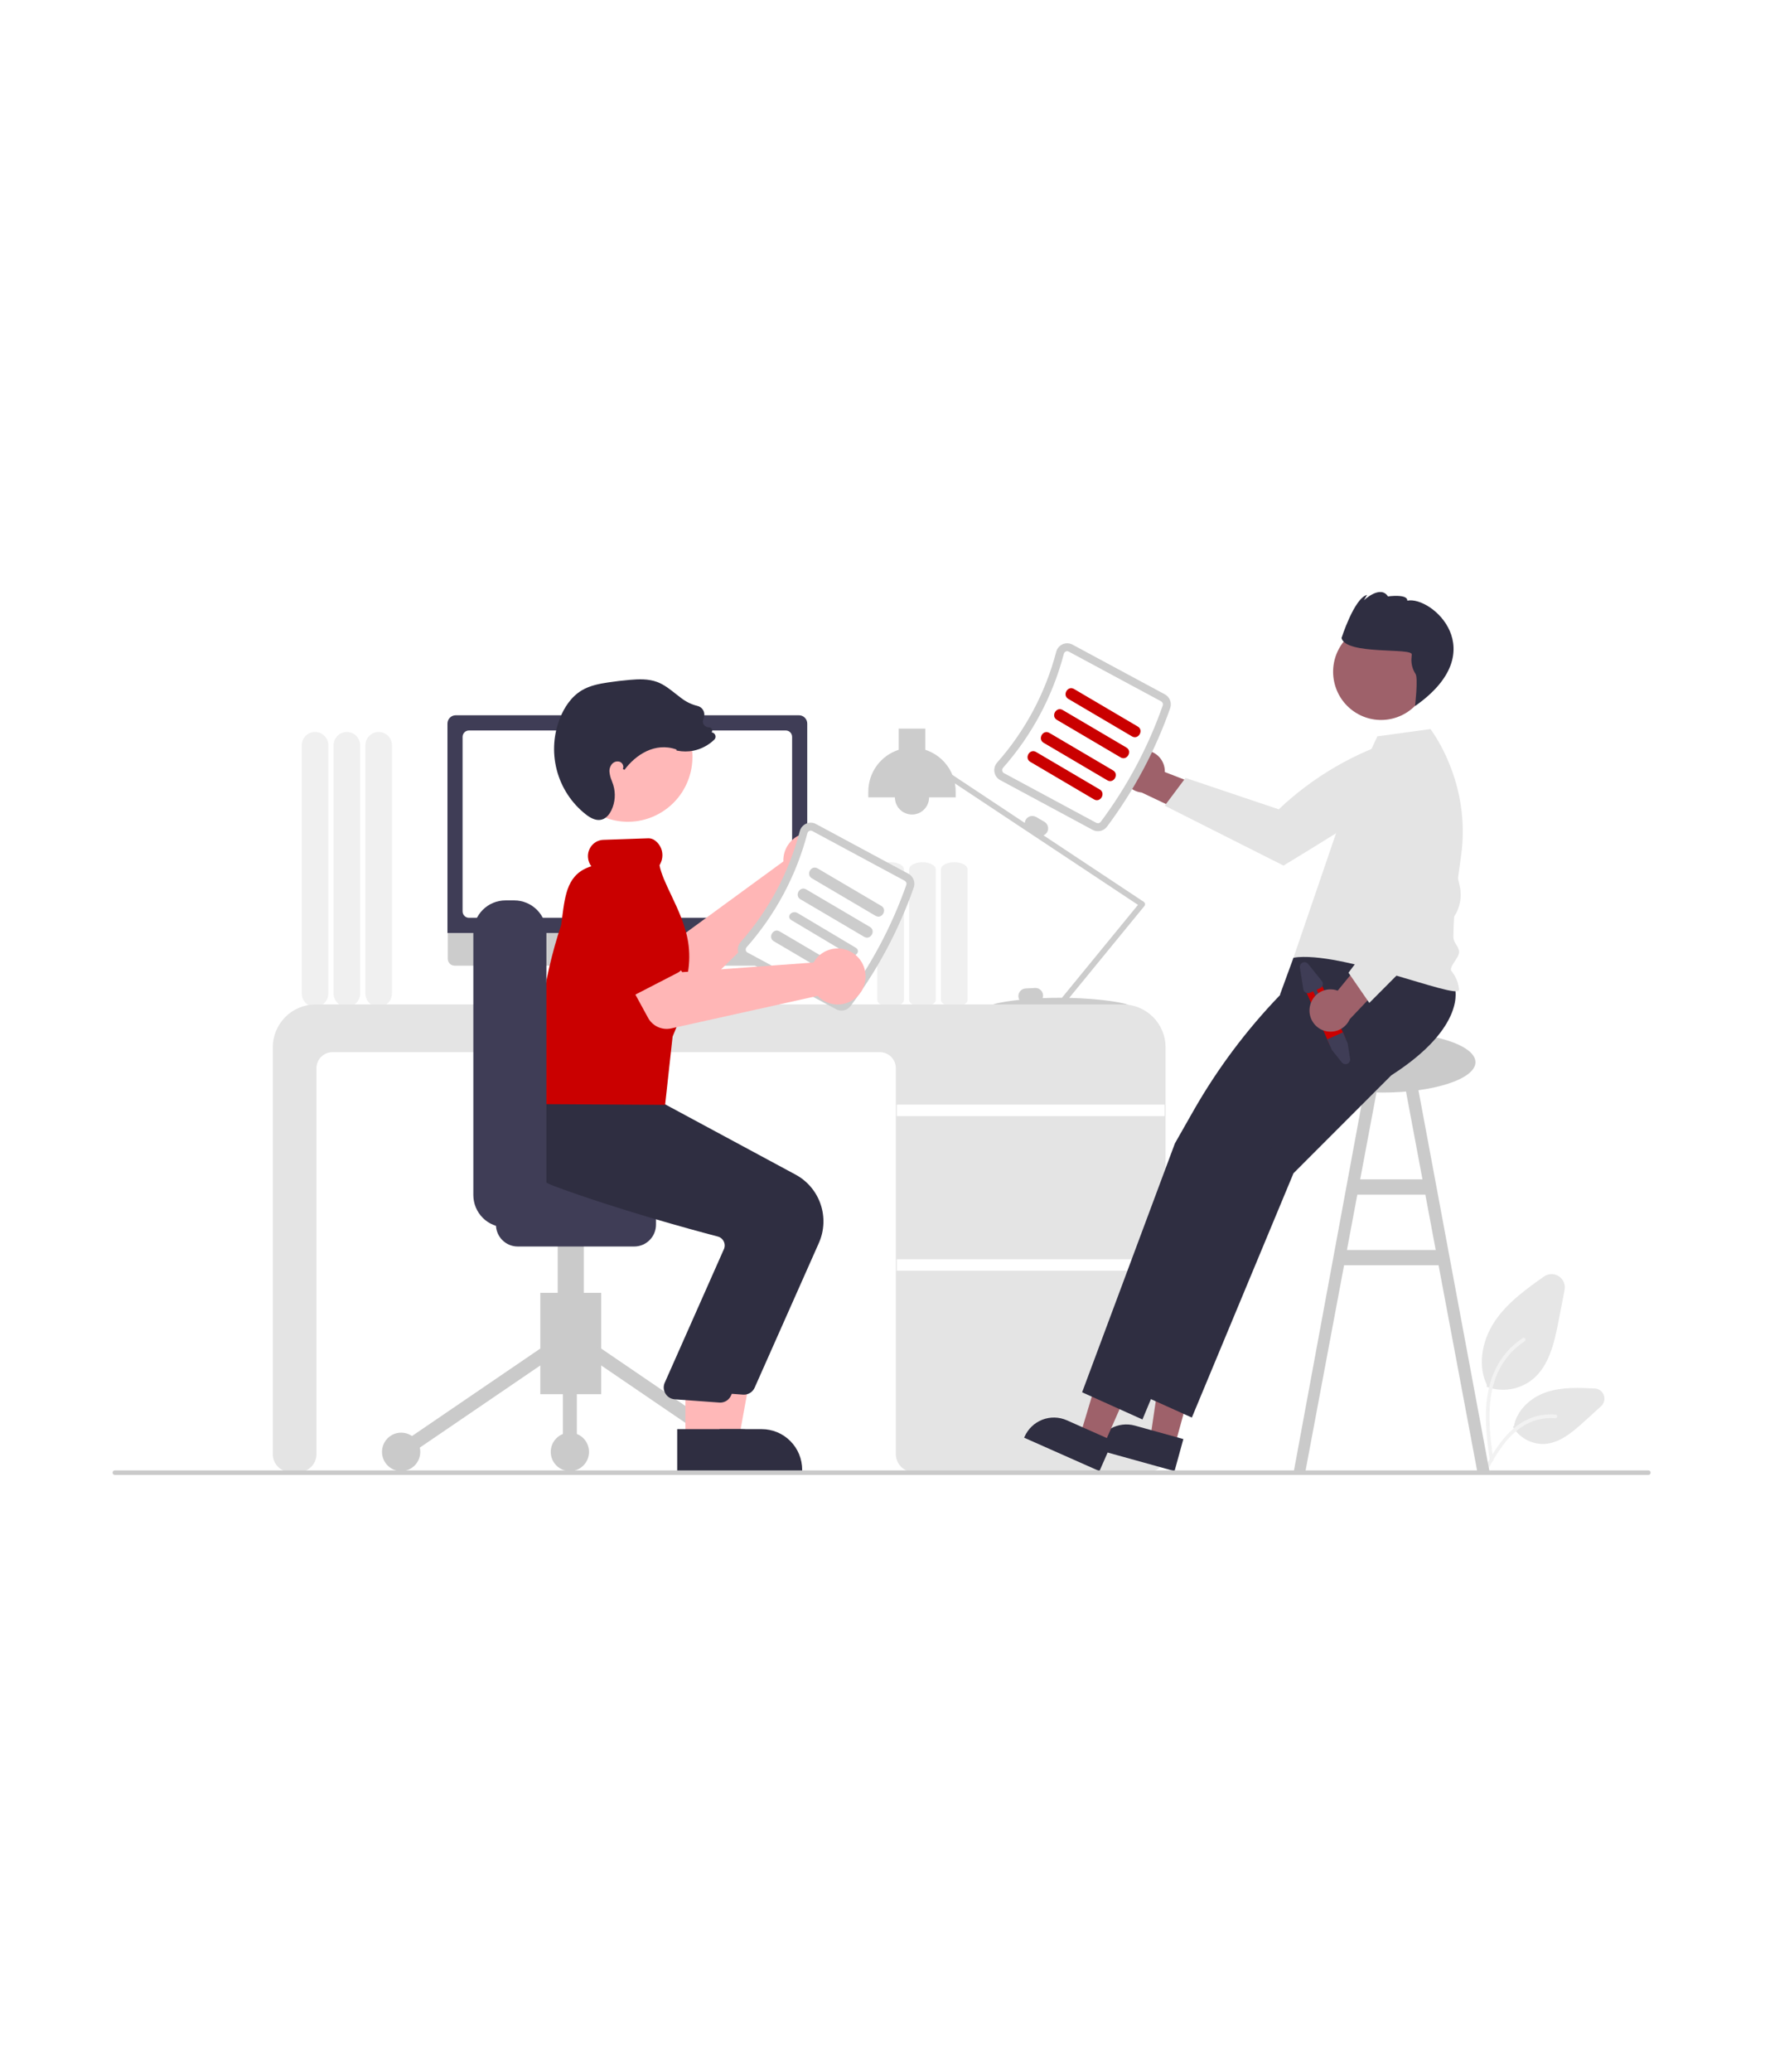 <svg width="347" height="406" viewBox="0 0 347 406" fill="none" xmlns="http://www.w3.org/2000/svg">
<g filter="url(#filter0_d_1_157)">
<rect x="10.087" y="6" width="326.49" height="386" rx="26" fill="white"/>
<g clip-path="url(#clip0_1_157)">
<path d="M71.631 190.661V142.042C71.631 141.347 71.906 140.682 72.395 140.191C72.884 139.7 73.547 139.424 74.238 139.424C74.93 139.424 75.593 139.7 76.082 140.191C76.57 140.682 76.845 141.347 76.845 142.042V190.661C76.845 191.355 76.57 192.021 76.082 192.512C75.593 193.003 74.93 193.279 74.238 193.279C73.547 193.279 72.884 193.003 72.395 192.512C71.906 192.021 71.631 191.355 71.631 190.661Z" fill="#F0F0F0"/>
<path d="M65.394 190.661V142.042C65.394 141.347 65.668 140.682 66.157 140.191C66.646 139.7 67.309 139.424 68 139.424C68.692 139.424 69.355 139.7 69.844 140.191C70.332 140.682 70.607 141.347 70.607 142.042V190.661C70.607 191.355 70.332 192.021 69.844 192.512C69.355 193.003 68.692 193.279 68 193.279C67.309 193.279 66.646 193.003 66.157 192.512C65.668 192.021 65.394 191.355 65.394 190.661Z" fill="#F0F0F0"/>
<path d="M59.156 190.661V142.042C59.156 141.347 59.43 140.682 59.919 140.191C60.408 139.7 61.071 139.424 61.763 139.424C62.454 139.424 63.117 139.7 63.606 140.191C64.095 140.682 64.369 141.347 64.369 142.042V190.661C64.369 191.355 64.095 192.021 63.606 192.512C63.117 193.003 62.454 193.279 61.763 193.279C61.071 193.279 60.408 193.003 59.919 192.512C59.43 192.021 59.156 191.355 59.156 190.661Z" fill="#F0F0F0"/>
<path d="M294.667 268.315C293.618 268.316 292.576 268.134 291.587 267.778L291.435 267.723L291.505 267.384C289.735 263.794 290.354 258.875 293.089 254.83C295.575 251.154 299.356 248.48 302.692 246.122C303.115 245.823 303.618 245.658 304.135 245.648C304.653 245.638 305.162 245.784 305.596 246.066C306.03 246.349 306.371 246.756 306.573 247.234C306.775 247.713 306.831 248.241 306.732 248.751L305.539 254.897C304.678 259.331 303.654 263.527 300.617 266.144C298.948 267.546 296.843 268.314 294.667 268.315Z" fill="#E6E6E6"/>
<path d="M302.479 278.935C301.324 278.928 300.188 278.632 299.176 278.072C298.164 277.513 297.307 276.708 296.683 275.732L296.597 275.597L296.803 275.414C297.336 272.49 299.847 269.885 303.217 268.764C306.28 267.746 309.661 267.913 312.643 268.059C313.037 268.078 313.416 268.215 313.733 268.451C314.05 268.687 314.29 269.012 314.422 269.385C314.555 269.758 314.574 270.162 314.478 270.546C314.381 270.931 314.173 271.277 313.881 271.543L310.526 274.584C308.088 276.793 305.657 278.788 302.724 278.93C302.642 278.934 302.561 278.935 302.479 278.935Z" fill="#E6E6E6"/>
<path d="M292.069 282.186C291.573 278.481 291.064 274.729 291.411 270.985C291.72 267.66 292.708 264.412 294.72 261.749C295.783 260.343 297.082 259.134 298.559 258.177C298.943 257.928 299.297 258.553 298.915 258.8C296.353 260.47 294.384 262.91 293.287 265.772C292.061 268.971 291.865 272.459 292.076 275.857C292.204 277.913 292.474 279.955 292.747 281.994C292.769 282.085 292.756 282.182 292.71 282.264C292.665 282.346 292.59 282.408 292.501 282.438C292.456 282.45 292.409 282.453 292.363 282.447C292.317 282.441 292.273 282.426 292.233 282.402C292.192 282.379 292.157 282.348 292.129 282.31C292.101 282.273 292.08 282.231 292.069 282.186Z" fill="#F2F2F2"/>
<path d="M290.669 284.315C293.053 279.984 295.819 275.17 300.76 273.632C302.132 273.206 303.574 273.053 305.005 273.182C305.456 273.222 305.343 273.935 304.893 273.895C302.49 273.692 300.093 274.344 298.119 275.735C296.209 277.07 294.722 278.925 293.463 280.893C292.692 282.098 292.002 283.355 291.311 284.61C291.09 285.011 290.445 284.721 290.669 284.315Z" fill="#F2F2F2"/>
<path d="M289.596 284.252L292.003 284.307L277.487 206.428L275.079 206.884L278.87 227.087H266.657L270.448 206.884L268.04 206.428L253.645 284.307L255.931 284.252L263.5 243.916H282.027L289.596 284.252ZM264.061 240.924L266.096 230.079H279.431L281.466 240.924H264.061Z" fill="#CACACA"/>
<path d="M184.471 191.901V166.326C184.471 165.566 185.64 164.948 187.077 164.948C188.515 164.948 189.684 165.566 189.684 166.326V191.901C189.684 192.661 188.515 193.278 187.077 193.278C185.64 193.278 184.471 192.661 184.471 191.901Z" fill="#F0F0F0"/>
<path d="M178.233 191.901V166.326C178.233 165.566 179.402 164.948 180.84 164.948C182.277 164.948 183.446 165.566 183.446 166.326V191.901C183.446 192.661 182.277 193.278 180.84 193.278C179.402 193.278 178.233 192.661 178.233 191.901Z" fill="#F0F0F0"/>
<path d="M171.995 191.901V166.326C171.995 165.566 173.164 164.948 174.602 164.948C176.039 164.948 177.209 165.566 177.209 166.326V191.901C177.209 192.661 176.039 193.278 174.602 193.278C173.164 193.278 171.995 192.661 171.995 191.901Z" fill="#F0F0F0"/>
<path d="M224.472 173.093C224.461 173.015 224.433 172.941 224.391 172.874C224.349 172.808 224.293 172.752 224.228 172.708L204.575 159.679C204.871 159.555 205.119 159.337 205.28 159.058C205.477 158.714 205.53 158.307 205.427 157.924C205.325 157.541 205.076 157.214 204.735 157.015L203.123 156.08C202.78 155.883 202.374 155.83 201.993 155.932C201.611 156.035 201.286 156.285 201.088 156.627C200.981 156.816 200.916 157.026 200.899 157.242L186.713 147.837C186.236 146.678 185.514 145.637 184.596 144.787C183.678 143.938 182.587 143.299 181.398 142.916V138.769H176.185V142.916C174.455 143.472 172.945 144.565 171.874 146.038C170.803 147.511 170.226 149.287 170.226 151.111V152.233H175.44C175.44 153.126 175.793 153.982 176.421 154.613C177.05 155.244 177.902 155.599 178.791 155.599C179.68 155.599 180.533 155.244 181.161 154.613C181.79 153.982 182.143 153.126 182.143 152.233H187.357V151.111C187.356 150.573 187.306 150.037 187.206 149.508L223.095 173.301L208.187 191.504C208.071 191.503 207.956 191.502 207.839 191.502C206.65 191.502 205.497 191.53 204.399 191.579C204.465 191.394 204.494 191.198 204.484 191.002C204.462 190.606 204.286 190.235 203.992 189.969C203.699 189.704 203.313 189.566 202.919 189.586L201.06 189.683C200.665 189.705 200.296 189.882 200.032 190.177C199.767 190.471 199.63 190.859 199.649 191.255C199.663 191.488 199.732 191.716 199.851 191.917C196.563 192.268 194.432 192.752 194.432 192.998C194.432 193.401 200.154 193.017 207.315 192.999C207.348 193.092 207.405 193.176 207.48 193.24C207.555 193.304 207.646 193.346 207.744 193.364C207.841 193.381 207.941 193.372 208.033 193.337C208.126 193.303 208.208 193.244 208.27 193.167L208.408 192.999C215.548 193.019 221.246 193.4 221.246 192.998C221.246 192.619 216.18 191.675 209.617 191.523L224.352 173.533C224.401 173.472 224.438 173.401 224.458 173.326C224.479 173.25 224.484 173.171 224.472 173.093Z" fill="#CCCCCC"/>
<path d="M225.01 284.439H179.123C178.196 284.438 177.307 284.068 176.651 283.409C175.996 282.751 175.627 281.858 175.626 280.926V205.299C175.625 204.467 175.295 203.67 174.709 203.081C174.124 202.493 173.329 202.162 172.501 202.161H65.167C64.339 202.162 63.544 202.493 62.958 203.081C62.372 203.67 62.043 204.467 62.042 205.299V280.926C62.041 281.858 61.672 282.751 61.016 283.409C60.361 284.068 59.471 284.438 58.544 284.439H56.974C56.047 284.438 55.158 284.068 54.502 283.409C53.846 282.751 53.478 281.858 53.477 280.926V201.226C53.479 198.995 54.363 196.856 55.933 195.279C57.504 193.701 59.634 192.814 61.856 192.811H220.129C222.35 192.814 224.48 193.701 226.051 195.279C227.622 196.856 228.505 198.995 228.508 201.226V280.926C228.507 281.858 228.138 282.751 227.482 283.409C226.826 284.068 225.937 284.438 225.01 284.439Z" fill="#E4E4E4"/>
<path d="M228.321 212.446H175.812V214.69H228.321V212.446Z" fill="white"/>
<path d="M228.321 242.739H175.812V244.983H228.321V242.739Z" fill="white"/>
<path d="M132.346 192.442L130.837 191.804L129.802 184.206H116.015L114.893 191.773L113.543 192.451C113.478 192.483 113.426 192.536 113.396 192.602C113.365 192.668 113.358 192.742 113.374 192.813C113.391 192.883 113.431 192.946 113.487 192.991C113.544 193.036 113.614 193.061 113.686 193.061H132.222C132.296 193.061 132.368 193.035 132.425 192.988C132.482 192.941 132.521 192.875 132.536 192.802C132.551 192.729 132.54 192.654 132.505 192.588C132.471 192.522 132.414 192.471 132.346 192.442Z" fill="#E6E6E6"/>
<path d="M156.846 185.217H89.122C88.767 185.216 88.427 185.074 88.175 184.821C87.924 184.568 87.784 184.226 87.784 183.869V174.279H158.185V183.869C158.185 184.226 158.044 184.568 157.793 184.821C157.542 185.074 157.201 185.216 156.846 185.217Z" fill="#CCCCCC"/>
<path d="M158.255 178.812H87.722V137.776C87.722 137.345 87.893 136.932 88.196 136.628C88.499 136.323 88.91 136.152 89.339 136.151H156.638C157.067 136.152 157.478 136.323 157.781 136.628C158.084 136.932 158.255 137.345 158.255 137.776V178.812Z" fill="#3F3D56"/>
<path d="M154.043 175.833H91.934C91.604 175.833 91.287 175.701 91.053 175.466C90.819 175.231 90.688 174.913 90.688 174.581V140.382C90.688 140.05 90.819 139.732 91.053 139.497C91.287 139.262 91.604 139.13 91.934 139.13H154.043C154.373 139.13 154.69 139.262 154.924 139.497C155.158 139.732 155.289 140.05 155.29 140.382V174.581C155.289 174.913 155.158 175.231 154.924 175.466C154.69 175.701 154.373 175.833 154.043 175.833Z" fill="white"/>
<path d="M223.667 143.056C224.261 142.97 224.867 143.016 225.441 143.19C226.016 143.365 226.545 143.664 226.992 144.066C227.439 144.468 227.793 144.964 228.029 145.518C228.264 146.073 228.376 146.672 228.356 147.275L241.973 152.539L235.804 156.965L223.819 151.288C222.813 151.187 221.879 150.719 221.194 149.973C220.509 149.227 220.12 148.254 220.102 147.24C220.083 146.225 220.436 145.238 221.093 144.467C221.75 143.696 222.666 143.194 223.667 143.056Z" fill="#9E616A"/>
<path d="M275.371 140.472L277.675 144.678C277.118 147.346 275.679 149.746 273.592 151.489C270.065 154.476 251.623 165.602 251.623 165.602L228.341 153.864L232.414 148.429L250.693 154.58C257.473 148.15 265.656 143.4 274.588 140.708L275.371 140.472Z" fill="#E4E4E4"/>
<path d="M271.087 210.073C281.122 210.073 289.257 207.411 289.257 204.128C289.257 200.844 281.122 198.182 271.087 198.182C261.052 198.182 252.918 200.844 252.918 204.128C252.918 207.411 261.052 210.073 271.087 210.073Z" fill="#CACACA"/>
<path d="M230.325 279.213L225.5 277.874L228.348 258.547L235.469 260.524L230.325 279.213Z" fill="#9E616A"/>
<path d="M230.262 284.252L214.705 279.933L214.759 279.735C215.203 278.123 216.267 276.753 217.716 275.928C219.166 275.103 220.882 274.889 222.488 275.335L222.489 275.335L231.991 277.973L230.262 284.252Z" fill="#2F2E41"/>
<path d="M216.336 279.276L211.756 277.245L217.377 258.541L224.135 261.538L216.336 279.276Z" fill="#9E616A"/>
<path d="M215.543 284.252L200.778 277.704L200.86 277.517C201.534 275.986 202.785 274.787 204.338 274.182C205.892 273.578 207.621 273.618 209.145 274.293L209.146 274.294L218.164 278.293L215.543 284.252Z" fill="#2F2E41"/>
<path d="M285.228 189.591C285.228 189.591 287.656 197.143 272.763 206.694L253.584 225.886L233.656 273.76L221.825 268.433L224.145 262.213L225.702 258.039L226.499 255.903L227.353 253.614L240.019 219.661L250.658 200.952L250.967 190.801L253.584 183.645L272.571 176.879L285.228 189.591Z" fill="#2F2E41"/>
<path d="M275.546 189.965C275.546 189.965 277.973 197.517 263.081 207.067L243.902 226.26L223.973 274.133L212.142 268.807L214.462 262.586L216.019 258.412L216.816 256.277L217.67 253.988L230.336 220.035L233.899 213.771C238.598 205.507 244.309 197.866 250.898 191.026L254.39 187.401L254.762 181.791L262.888 177.253L275.546 189.965Z" fill="#2F2E41"/>
<path d="M264.073 152.994L270.031 140.278L280.429 138.854C280.429 138.854 288.549 149.242 286.417 163.839C285.618 169.314 284.966 174.763 284.927 179.547C284.917 180.82 286.026 181.388 286.045 182.539C286.063 183.669 283.943 185.511 284.555 186.279C285.43 187.338 285.951 188.646 286.045 190.019C285.307 191.783 262.972 182.227 253.584 183.645L264.073 152.994Z" fill="#E4E4E4"/>
<path d="M278.841 132.452C281.496 127.968 280.028 122.172 275.563 119.507C271.098 116.841 265.327 118.315 262.673 122.799C260.018 127.283 261.486 133.079 265.951 135.744C270.416 138.41 276.187 136.936 278.841 132.452Z" fill="#9E616A"/>
<path d="M276.77 124.234C276.752 124.483 276.727 124.812 276.698 125.184C276.669 126.204 276.955 127.207 277.517 128.057C278.043 128.95 277.415 134.347 277.415 134.347C292.821 123.563 280.648 112.728 275.887 113.691C275.986 112.32 272.103 112.863 272.103 112.863C270.623 110.549 267.38 113.621 267.38 113.621L268.006 112.564C265.488 113.207 262.999 121.022 262.999 121.022C263.853 124.393 276.869 122.863 276.77 124.234Z" fill="#2F2E41"/>
<path d="M217.006 157.996C222.3 150.924 226.485 143.08 229.416 134.737C229.586 134.238 229.574 133.694 229.382 133.203C229.19 132.713 228.831 132.306 228.369 132.056L210.253 122.308C209.96 122.149 209.634 122.059 209.302 122.046C208.969 122.032 208.637 122.095 208.332 122.229C208.022 122.365 207.746 122.57 207.526 122.829C207.306 123.087 207.148 123.393 207.064 123.722C204.955 131.762 200.992 139.191 195.494 145.407C195.268 145.66 195.102 145.962 195.009 146.289C194.916 146.616 194.899 146.96 194.959 147.295C195.016 147.624 195.148 147.936 195.343 148.207C195.539 148.478 195.793 148.7 196.087 148.857L214.203 158.605C214.667 158.853 215.203 158.928 215.716 158.817C216.229 158.705 216.686 158.414 217.006 157.996Z" fill="#CCCCCC"/>
<path d="M215.77 157.063C215.672 157.185 215.535 157.269 215.383 157.301C215.23 157.332 215.071 157.31 214.934 157.236L196.818 147.488C196.73 147.442 196.654 147.376 196.595 147.295C196.537 147.215 196.498 147.122 196.481 147.023C196.462 146.92 196.468 146.813 196.497 146.712C196.526 146.61 196.578 146.517 196.649 146.44C202.309 140.04 206.389 132.393 208.559 124.116C208.585 124.014 208.633 123.919 208.701 123.838C208.769 123.758 208.854 123.694 208.95 123.653C209.041 123.612 209.14 123.593 209.239 123.597C209.338 123.601 209.435 123.628 209.523 123.676L227.638 133.425C227.775 133.499 227.882 133.619 227.941 133.765C227.999 133.91 228.005 134.071 227.957 134.22C225.079 142.414 220.969 150.118 215.77 157.063Z" fill="white"/>
<path d="M209.432 132.938L221.927 140.293C223.17 141.025 224.296 139.086 223.055 138.356L210.56 131.001C209.316 130.269 208.191 132.208 209.432 132.938Z" fill="#CA0000"/>
<path d="M207.197 137.052L219.692 144.407C220.936 145.139 222.061 143.2 220.82 142.469L208.325 135.114C207.082 134.383 205.956 136.321 207.197 137.052Z" fill="#CA0000"/>
<path d="M204.591 141.54L217.086 148.895C218.329 149.627 219.455 147.688 218.213 146.957L205.718 139.602C204.475 138.871 203.349 140.809 204.591 141.54Z" fill="#CA0000"/>
<path d="M201.984 145.28L214.479 152.635C215.722 153.367 216.848 151.428 215.607 150.697L203.111 143.342C201.868 142.61 200.742 144.549 201.984 145.28Z" fill="#CA0000"/>
<path d="M258.945 188.543L263.636 199.136C263.749 199.39 263.798 199.668 263.777 199.945C263.756 200.222 263.667 200.489 263.517 200.723C263.341 201.002 263.087 201.223 262.786 201.358C262.485 201.492 262.151 201.534 261.827 201.478C261.716 201.461 261.608 201.432 261.503 201.392C261.089 201.231 260.754 200.912 260.574 200.504L255.883 189.91C255.793 189.708 255.744 189.491 255.739 189.27C255.733 189.049 255.771 188.829 255.85 188.623C256.009 188.206 256.327 187.87 256.733 187.689C257.139 187.507 257.6 187.495 258.015 187.656C258.43 187.816 258.765 188.135 258.945 188.543Z" fill="#CA0000"/>
<path d="M263.258 198.282L264.198 200.42L264.678 203.451C264.71 203.65 264.675 203.855 264.579 204.033C264.483 204.21 264.331 204.351 264.148 204.433C263.964 204.515 263.758 204.534 263.562 204.487C263.367 204.439 263.192 204.328 263.066 204.171L261.121 201.741L260.195 199.649L263.258 198.282Z" fill="#3F3D56"/>
<path d="M254.84 185.595L255.512 189.836C255.534 189.975 255.588 190.107 255.669 190.222C255.75 190.337 255.856 190.431 255.979 190.498C256.102 190.565 256.238 190.603 256.378 190.609C256.518 190.614 256.658 190.587 256.785 190.53L257.452 190.233L258.738 193.137C258.778 193.228 258.853 193.299 258.945 193.334C259.037 193.369 259.139 193.367 259.229 193.327C259.32 193.286 259.39 193.212 259.426 193.119C259.461 193.027 259.459 192.924 259.419 192.833L258.132 189.929L258.799 189.631C259.02 189.532 259.193 189.35 259.28 189.123C259.367 188.896 259.361 188.644 259.264 188.422C259.231 188.349 259.189 188.28 259.138 188.217L256.453 184.875C256.326 184.718 256.152 184.607 255.956 184.559C255.761 184.512 255.555 184.531 255.371 184.613C255.187 184.695 255.035 184.836 254.939 185.014C254.843 185.191 254.809 185.396 254.84 185.595Z" fill="#3F3D56"/>
<path d="M256.786 193.25C256.892 192.657 257.126 192.094 257.472 191.601C257.817 191.108 258.267 190.698 258.787 190.398C259.308 190.099 259.888 189.917 260.486 189.867C261.085 189.817 261.686 189.899 262.25 190.108L271.51 178.784L273.752 186.058L264.615 195.696C264.203 196.623 263.467 197.366 262.546 197.784C261.625 198.202 260.584 198.267 259.619 197.965C258.654 197.664 257.832 197.017 257.31 196.148C256.788 195.279 256.602 194.248 256.786 193.25Z" fill="#9E616A"/>
<path d="M268.444 192.514L264.366 186.598L275.947 171.09L269.981 158.251L270.415 142.979L275.346 142.065L275.407 142.096C277.804 143.481 279.656 145.648 280.657 148.237C281.887 151.325 284.633 162.917 286.16 169.551C286.46 170.837 286.427 172.178 286.065 173.448C285.702 174.717 285.022 175.872 284.089 176.803L268.444 192.514Z" fill="#E4E4E4"/>
<path d="M153.608 163.927C153.574 164.214 153.563 164.504 153.574 164.793L132.692 180.05L126.955 177.5L121.992 185.692L131.711 191.197C132.496 191.641 133.404 191.818 134.298 191.701C135.192 191.583 136.023 191.178 136.668 190.545L157.685 169.93C158.761 170.204 159.894 170.143 160.935 169.755C161.975 169.367 162.873 168.67 163.51 167.757C164.146 166.843 164.49 165.757 164.497 164.642C164.504 163.528 164.172 162.437 163.547 161.517C162.921 160.596 162.031 159.888 160.995 159.487C159.96 159.087 158.827 159.012 157.748 159.274C156.669 159.536 155.695 160.121 154.955 160.952C154.216 161.783 153.746 162.821 153.608 163.927Z" fill="#FFB6B6"/>
<path d="M132.017 180.607L125.927 190.798C125.754 191.088 125.52 191.337 125.243 191.528C124.965 191.719 124.649 191.848 124.318 191.906C123.986 191.963 123.646 191.948 123.32 191.862C122.995 191.776 122.691 191.62 122.431 191.406L113.313 183.886C111.842 182.987 110.785 181.538 110.374 179.858C109.964 178.178 110.234 176.403 111.125 174.923C112.015 173.442 113.454 172.376 115.126 171.959C116.798 171.542 118.566 171.808 120.043 172.698L130.906 177.223C131.217 177.353 131.497 177.548 131.726 177.796C131.955 178.044 132.128 178.339 132.233 178.66C132.338 178.981 132.374 179.321 132.336 179.657C132.299 179.993 132.19 180.317 132.017 180.607Z" fill="#CA0000"/>
<path d="M105.925 269.182H117.861V249.318H105.925V269.182Z" fill="#CACACA"/>
<path d="M117.263 259.829L115.731 262.096L144.379 281.618L145.911 279.351L117.263 259.829Z" fill="#CACACA"/>
<path d="M106.523 259.829L77.875 279.351L79.407 281.618L108.055 262.096L106.523 259.829Z" fill="#CACACA"/>
<path d="M145.145 284.252C147.217 284.252 148.896 282.565 148.896 280.485C148.896 278.404 147.217 276.717 145.145 276.717C143.073 276.717 141.394 278.404 141.394 280.485C141.394 282.565 143.073 284.252 145.145 284.252Z" fill="#CACACA"/>
<path d="M111.723 284.252C113.795 284.252 115.474 282.565 115.474 280.485C115.474 278.404 113.795 276.717 111.723 276.717C109.651 276.717 107.971 278.404 107.971 280.485C107.971 282.565 109.651 284.252 111.723 284.252Z" fill="#CACACA"/>
<path d="M78.641 284.252C80.713 284.252 82.393 282.565 82.393 280.485C82.393 278.404 80.713 276.717 78.641 276.717C76.57 276.717 74.89 278.404 74.89 280.485C74.89 282.565 76.57 284.252 78.641 284.252Z" fill="#CACACA"/>
<path d="M113.087 260.962H110.358V280.485H113.087V260.962Z" fill="#CACACA"/>
<path d="M109.335 258.222H114.451V231.85H109.335V258.222Z" fill="#CACACA"/>
<path d="M97.228 235.96V229.795C97.23 228.66 97.679 227.572 98.478 226.769C99.278 225.967 100.361 225.515 101.491 225.514H124.341C125.472 225.515 126.555 225.967 127.354 226.769C128.154 227.572 128.603 228.66 128.604 229.795V235.96C128.603 237.095 128.154 238.183 127.354 238.986C126.555 239.789 125.472 240.24 124.341 240.241H101.491C100.361 240.24 99.278 239.789 98.478 238.986C97.679 238.183 97.23 237.095 97.228 235.96Z" fill="#3F3D56"/>
<path d="M138.498 278.1L144.817 278.1L147.824 261.64L138.497 261.641L138.498 278.1Z" fill="#FFB8B8"/>
<path d="M136.887 284.252L157.263 284.251V283.992C157.263 282.947 157.058 281.911 156.659 280.945C156.261 279.978 155.676 279.1 154.94 278.361C154.204 277.621 153.329 277.034 152.367 276.634C151.405 276.234 150.374 276.028 149.332 276.028H149.331L136.886 276.028L136.887 284.252Z" fill="#2F2E41"/>
<path d="M147.95 267.893L160.548 239.522C161.6 237.131 161.716 234.43 160.874 231.956C160.032 229.483 158.292 227.419 156.003 226.175L128.676 211.459L116.207 210.394L104.705 209.344L104.622 209.485C104.516 209.665 102.043 213.955 103.714 218.659C104.982 222.227 108.281 225.014 113.518 226.942C125.741 231.444 139.862 235.291 145.366 236.735C145.609 236.798 145.836 236.911 146.033 237.068C146.229 237.225 146.39 237.422 146.506 237.646C146.621 237.868 146.69 238.111 146.707 238.36C146.725 238.609 146.69 238.86 146.607 239.095L134.903 265.503C134.78 265.838 134.736 266.196 134.774 266.551C134.812 266.906 134.93 267.247 135.119 267.549C135.309 267.85 135.565 268.104 135.868 268.29C136.171 268.477 136.512 268.591 136.866 268.624L145.612 269.263C145.686 269.27 145.76 269.274 145.833 269.274C146.281 269.274 146.72 269.143 147.095 268.898C147.471 268.653 147.768 268.304 147.95 267.893Z" fill="#2F2E41"/>
<path d="M134.375 278.1L140.694 278.1L143.7 261.64L134.374 261.641L134.375 278.1Z" fill="#FFB8B8"/>
<path d="M132.763 284.252L153.139 284.251V283.992C153.139 282.947 152.934 281.911 152.535 280.945C152.137 279.978 151.553 279.1 150.816 278.361C150.08 277.621 149.206 277.034 148.243 276.634C147.281 276.234 146.25 276.028 145.208 276.028H145.208L132.762 276.028L132.763 284.252Z" fill="#2F2E41"/>
<path d="M143.311 269.446L155.909 241.075C156.961 238.684 157.077 235.983 156.235 233.509C155.392 231.036 153.653 228.971 151.363 227.728L124.037 213.012L111.568 211.947L102.559 211.162L102.56 211.038C102.454 211.218 99.981 215.508 101.653 220.212C102.921 223.78 103.642 226.567 108.879 228.495C121.102 232.996 135.223 236.844 140.727 238.288C140.97 238.351 141.197 238.464 141.394 238.621C141.59 238.778 141.751 238.975 141.867 239.199C141.982 239.421 142.051 239.664 142.068 239.913C142.086 240.162 142.051 240.413 141.968 240.648L130.264 267.056C130.141 267.391 130.097 267.749 130.135 268.104C130.172 268.459 130.291 268.8 130.48 269.102C130.67 269.403 130.926 269.657 131.229 269.843C131.532 270.03 131.873 270.144 132.227 270.177L140.973 270.816C141.047 270.823 141.121 270.827 141.194 270.827C141.642 270.827 142.08 270.696 142.456 270.451C142.832 270.206 143.129 269.857 143.311 269.446Z" fill="#2F2E41"/>
<path d="M135.408 147.245C137.026 140.413 132.823 133.559 126.021 131.934C119.218 130.309 112.393 134.53 110.775 141.361C109.157 148.193 113.36 155.047 120.162 156.672C126.965 158.297 133.791 154.076 135.408 147.245Z" fill="#FFB8B8"/>
<path d="M166.731 193.151C172.025 186.079 176.21 178.235 179.141 169.892C179.311 169.393 179.299 168.849 179.107 168.359C178.915 167.868 178.556 167.461 178.094 167.211L159.978 157.463C159.685 157.304 159.359 157.214 159.027 157.201C158.694 157.187 158.362 157.25 158.057 157.384C157.747 157.52 157.471 157.725 157.251 157.984C157.031 158.242 156.873 158.548 156.789 158.877C154.68 166.917 150.717 174.346 145.219 180.562C144.993 180.815 144.827 181.117 144.734 181.444C144.641 181.771 144.624 182.115 144.684 182.45C144.741 182.779 144.873 183.091 145.068 183.362C145.264 183.633 145.518 183.855 145.812 184.012L163.928 193.76C164.392 194.008 164.928 194.083 165.441 193.972C165.954 193.86 166.411 193.569 166.731 193.151Z" fill="#CCCCCC"/>
<path d="M165.495 192.218C165.397 192.34 165.261 192.424 165.108 192.456C164.955 192.488 164.796 192.465 164.659 192.391L146.543 182.643C146.455 182.597 146.379 182.531 146.32 182.451C146.262 182.37 146.223 182.277 146.206 182.179C146.188 182.075 146.193 181.968 146.222 181.867C146.251 181.766 146.303 181.673 146.374 181.595C152.034 175.196 156.114 167.548 158.285 159.271C158.31 159.169 158.358 159.074 158.426 158.994C158.494 158.913 158.579 158.85 158.675 158.808C158.766 158.767 158.865 158.748 158.964 158.752C159.064 158.756 159.161 158.784 159.248 158.832L177.363 168.58C177.5 168.654 177.607 168.775 177.666 168.92C177.724 169.065 177.73 169.226 177.683 169.376C174.804 177.57 170.694 185.273 165.495 192.218Z" fill="white"/>
<path d="M159.157 168.093L171.652 175.448C172.895 176.18 174.021 174.241 172.78 173.511L160.285 166.156C159.041 165.424 157.916 167.363 159.157 168.093Z" fill="#CCCCCC"/>
<path d="M156.922 172.207L169.418 179.562C170.661 180.294 171.787 178.355 170.545 177.625L158.05 170.27C156.807 169.538 155.681 171.477 156.922 172.207Z" fill="#CCCCCC"/>
<path d="M155.167 176.305L166.531 183.08C167.661 183.754 168.87 182.36 167.742 181.687L156.378 174.913C155.247 174.239 154.038 175.632 155.167 176.305Z" fill="#CCCCCC"/>
<path d="M151.709 180.435L164.204 187.79C165.447 188.522 166.573 186.583 165.332 185.852L152.837 178.497C151.593 177.766 150.468 179.704 151.709 180.435Z" fill="#CCCCCC"/>
<path d="M130.391 212.489L105.338 212.339L105.331 212.16C104.853 199.536 106.39 188.101 110.028 177.201C110.079 176.793 110.135 176.357 110.189 175.929C110.811 171.053 111.304 167.181 115.922 165.739C115.537 165.225 115.31 164.61 115.269 163.968C115.24 163.542 115.296 163.114 115.433 162.71C115.57 162.305 115.786 161.932 116.068 161.612C116.338 161.303 116.666 161.051 117.034 160.871C117.402 160.691 117.802 160.586 118.21 160.563L127.128 160.258C127.596 160.254 128.053 160.41 128.423 160.698C129.101 161.205 129.579 161.938 129.769 162.765C129.959 163.593 129.849 164.461 129.459 165.215C129.354 165.425 129.314 165.521 129.299 165.563C129.616 167.231 130.556 169.212 131.552 171.309C132.977 174.311 134.592 177.713 135.008 181.353C135.232 183.319 135.139 185.308 134.732 187.243C134.546 188.286 134.503 189.35 134.604 190.405C134.686 191.969 134.763 193.445 133.882 194.873C133.658 195.26 133.401 195.673 133.1 196.13L131.862 199.103L130.391 212.489Z" fill="#CA0000"/>
<path d="M92.795 230.155V178.746C92.797 177.071 93.46 175.465 94.64 174.28C95.819 173.095 97.418 172.429 99.087 172.427H100.827C102.495 172.429 104.094 173.095 105.274 174.28C106.453 175.465 107.117 177.071 107.119 178.746V230.155C107.117 231.831 106.453 233.437 105.274 234.621C104.094 235.806 102.495 236.472 100.827 236.474H99.087C97.418 236.472 95.819 235.806 94.64 234.621C93.46 233.437 92.797 231.831 92.795 230.155Z" fill="#3F3D56"/>
<path d="M159.978 183.877C159.799 184.103 159.637 184.343 159.494 184.595L133.74 186.483L130.207 181.277L121.686 185.603L127.048 195.431C127.481 196.225 128.159 196.856 128.979 197.23C129.8 197.604 130.72 197.701 131.6 197.505L160.286 191.137C161.056 191.94 162.05 192.489 163.138 192.711C164.226 192.933 165.355 192.817 166.376 192.378C167.396 191.94 168.26 191.2 168.851 190.257C169.443 189.314 169.734 188.212 169.687 187.098C169.64 185.984 169.256 184.912 168.587 184.022C167.917 183.133 166.995 182.469 165.941 182.12C164.887 181.77 163.752 181.751 162.687 182.065C161.622 182.379 160.677 183.011 159.978 183.877Z" fill="#FFB6B6"/>
<path d="M132.873 186.599L122.345 192.026C122.045 192.18 121.716 192.268 121.379 192.283C121.043 192.298 120.707 192.241 120.395 192.114C120.083 191.987 119.802 191.794 119.571 191.548C119.34 191.302 119.164 191.009 119.056 190.689L115.264 179.469C114.487 177.928 114.349 176.141 114.88 174.499C115.411 172.856 116.568 171.492 118.098 170.704C113.431 173.11 123.151 166.276 126.86 173.534L133.708 183.136C133.904 183.411 134.039 183.725 134.103 184.057C134.167 184.389 134.16 184.731 134.08 185.059C134.001 185.388 133.852 185.696 133.644 185.961C133.435 186.227 133.173 186.444 132.873 186.599Z" fill="#CA0000"/>
<path d="M117.372 156.669C116.61 156.669 115.77 156.3 114.822 155.553C112.032 153.353 110.038 150.295 109.146 146.848C108.254 143.401 108.512 139.755 109.882 136.47C110.571 134.816 111.86 132.569 114.087 131.252C115.688 130.306 117.568 129.964 119.206 129.718C120.623 129.505 122.058 129.335 123.471 129.214C125.159 129.069 127.109 128.971 128.888 129.649C130.191 130.147 131.3 131.025 132.373 131.875C132.747 132.171 133.133 132.477 133.521 132.76C134.459 133.496 135.541 134.023 136.696 134.309C136.94 134.36 137.17 134.463 137.371 134.611C137.572 134.758 137.739 134.948 137.861 135.166C137.985 135.388 138.06 135.633 138.082 135.887C138.103 136.14 138.07 136.396 137.985 136.635C137.818 137.106 137.667 137.531 137.972 137.991C138.085 138.153 138.236 138.285 138.412 138.375C138.588 138.465 138.783 138.51 138.98 138.507C139.084 138.505 139.187 138.53 139.279 138.578C139.371 138.626 139.45 138.697 139.508 138.784C139.567 138.87 139.604 138.969 139.616 139.072C139.628 139.176 139.615 139.281 139.577 139.378L139.528 139.505C139.659 139.517 139.785 139.561 139.896 139.634C140.006 139.706 140.097 139.804 140.162 139.919C140.257 140.083 140.294 140.275 140.266 140.463C140.239 140.652 140.148 140.825 140.009 140.954C138.879 142.034 137.47 142.774 135.943 143.091C134.897 143.297 133.822 143.294 132.778 143.084L132.61 143.051L132.63 142.864C128.406 141.351 124.592 143.919 122.418 146.854L122.104 146.655C122.158 146.546 122.19 146.426 122.196 146.305C122.203 146.183 122.186 146.061 122.144 145.946C122.1 145.808 122.03 145.68 121.937 145.57C121.844 145.459 121.73 145.369 121.602 145.302C121.343 145.195 121.059 145.167 120.784 145.222C120.509 145.277 120.257 145.413 120.059 145.612C119.857 145.824 119.702 146.076 119.602 146.352C119.503 146.628 119.462 146.922 119.482 147.215C119.539 147.835 119.696 148.442 119.948 149.012C120.05 149.284 120.156 149.566 120.242 149.851C120.723 151.465 120.595 153.2 119.881 154.726C119.552 155.421 118.957 156.308 117.991 156.583C117.79 156.641 117.582 156.669 117.372 156.669Z" fill="#2F2E41"/>
<path d="M323.154 285H22.512C22.395 285 22.282 284.953 22.199 284.869C22.116 284.786 22.07 284.673 22.07 284.555C22.07 284.437 22.116 284.324 22.199 284.24C22.282 284.157 22.395 284.11 22.512 284.109H323.154C323.271 284.109 323.384 284.156 323.467 284.24C323.55 284.323 323.597 284.437 323.597 284.555C323.597 284.673 323.55 284.786 323.467 284.87C323.384 284.953 323.271 285 323.154 285Z" fill="#CACACA"/>
</g>
</g>
<defs>
<filter id="filter0_d_1_157" x="0.087" y="0" width="346.49" height="406" filterUnits="userSpaceOnUse" color-interpolation-filters="sRGB">
<feFlood flood-opacity="0" result="BackgroundImageFix"/>
<feColorMatrix in="SourceAlpha" type="matrix" values="0 0 0 0 0 0 0 0 0 0 0 0 0 0 0 0 0 0 127 0" result="hardAlpha"/>
<feOffset dy="4"/>
<feGaussianBlur stdDeviation="5"/>
<feComposite in2="hardAlpha" operator="out"/>
<feColorMatrix type="matrix" values="0 0 0 0 0 0 0 0 0 0 0 0 0 0 0 0 0 0 0.16 0"/>
<feBlend mode="normal" in2="BackgroundImageFix" result="effect1_dropShadow_1_157"/>
<feBlend mode="normal" in="SourceGraphic" in2="effect1_dropShadow_1_157" result="shape"/>
</filter>
<clipPath id="clip0_1_157">
<rect width="301.529" height="173" fill="white" transform="translate(22.069 112)"/>
</clipPath>
</defs>
</svg>
